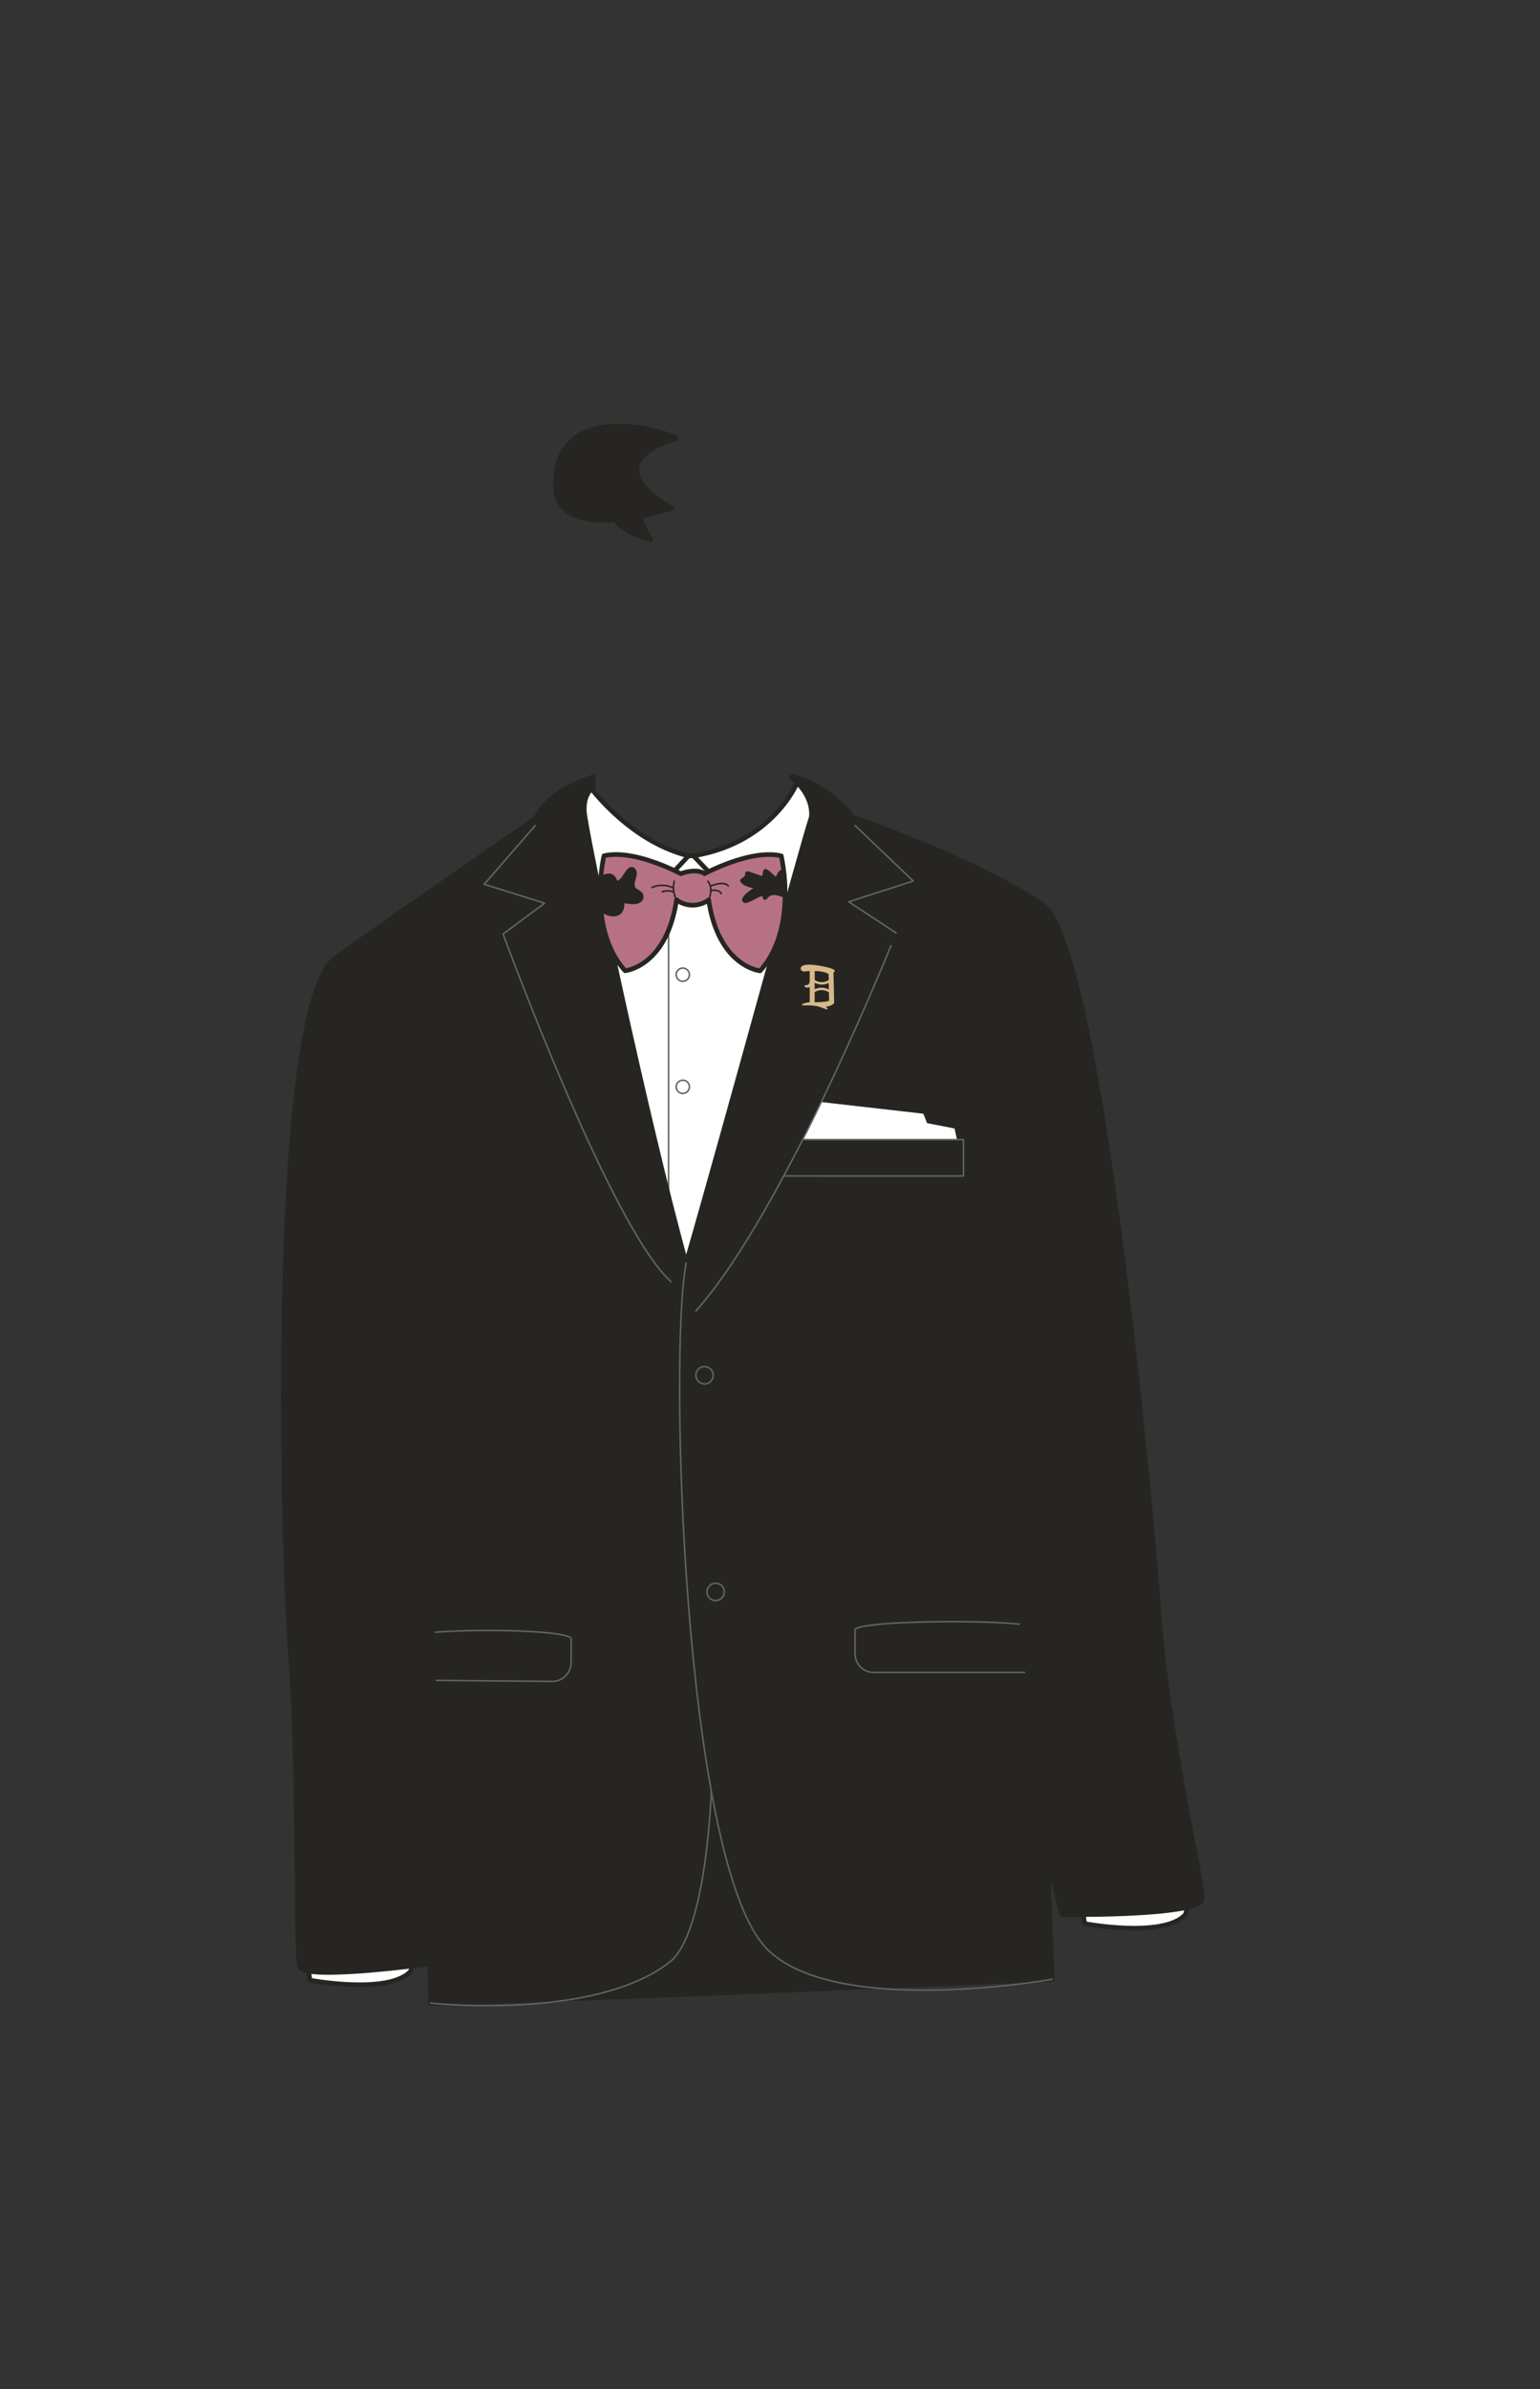 <svg xmlns="http://www.w3.org/2000/svg" width="1000" height="1550" viewBox="0 0 1000 1550"><rect x="0" y="0" width="1000" height="1550" fill="#333333" stroke="none"/><path d="M197.87 1262.77l3.44 22s50.27 9.39 64.94-5.41c3.48-3.51 0-31.27 0-31.27zM700.89 1226.08l3.44 22s50.26 9.39 64.93-5.41c3.48-3.51 0-31.28 0-31.28z" fill="#fff" stroke="#262521" stroke-linecap="round" stroke-linejoin="round" stroke-width="3"/><path stroke-width="3" stroke="#262521" stroke-linecap="round" stroke-linejoin="round" fill="#262521" d="M398.63 1151.18H547.9v133.77H398.63z"/><path d="M533.22 530.87s-63 24.42-84.61 24.42-81.06-23.87-81.06-23.87l-97.08 65.27L456.54 844l188-270.23z" fill="#fff" stroke="#262521" stroke-linecap="round" stroke-linejoin="round" stroke-width="3"/><path fill="none" stroke="#636363" stroke-linecap="round" stroke-linejoin="round" d="M434.13 568.63v223.83"/><circle cx="443.38" cy="705.14" r="4.3" fill="none" stroke="#636363" stroke-linecap="round" stroke-linejoin="round"/><circle cx="443.38" cy="632.38" r="4.3" fill="none" stroke="#636363" stroke-linecap="round" stroke-linejoin="round"/><path d="M380.29 506.85s26.26 38.42 66.82 48.44l-69 73.33s-27.25-75.46-18.65-92.12a147.58 147.58 0 0120.83-29.65zM518.1 506.85s-15.38 39.68-67.8 48.44l69.95 73.33s30.79-73 22.19-89.66-24.34-32.11-24.34-32.11z" fill="#fff" stroke="#262521" stroke-linecap="round" stroke-linejoin="round" stroke-width="3"/><path d="M752.22 1043c-3.84-55.87-37.47-431.58-75.77-456.57C643.12 564.72 591 543 553.73 530.29c-13.69-19.43-40.16-28.18-40-26 0 0 14.32 10.12 13.16 25.65-7.45 22.84-54 195-81.35 289.55C419.82 727 380.68 541.54 379.49 527c-1-11.83 5.61-16.15 5.61-16.15l.28-6.85s-28.55 8-37.45 26.87c0 0-103.14 71.12-129 89.87-44.73 27-35.8 384-30.27 452.4 5.65 69.91 2.94 199.59 6.16 203.57 6.51 8.08 84.32-2.58 84.32-2.58l.52 25.49c18.34.81 403.58-15.43 403.58-15.43l-3-78.55 9.37 36.59c25.11.15 90.22-.41 90.88-10.27.77-12.21-22.7-107.7-28.27-188.96z" fill="#262521" stroke="#262521" stroke-linecap="round" stroke-linejoin="round" stroke-width="3"/><path d="M279.64 1299.62s106.27 11.57 155.16-26.56c24.19-18.87 27.08-111 27.08-111" fill="none" stroke="#636363" stroke-linecap="round" stroke-linejoin="round"/><path d="M445.58 819.48c-11.45 57.27-1.78 389.68 52.37 444.92 44.09 45 185.27 19.79 185.27 19.79" fill="none" stroke="#636363" stroke-linecap="round" stroke-linejoin="round"/><path fill="#fff" d="M521.24 739.39l12.08-24.36 66.25 7.55 2.43 6.12 17.84 3.48 1.6 7.21h-100.2z"/><path fill="none" stroke="#636363" stroke-linecap="round" stroke-linejoin="round" d="M521.24 739.39h104.39v23.59H508.92"/><circle cx="457.49" cy="892.27" r="5.63" fill="none" stroke="#636363" stroke-linecap="round" stroke-linejoin="round"/><circle cx="464.72" cy="1032.84" r="5.63" fill="none" stroke="#636363" stroke-linecap="round" stroke-linejoin="round"/><path d="M665.32 1085.11h-98a12.11 12.11 0 01-12.08-12.11v-15.47c0-5.32 74.28-7 106.57-3.76M282.64 1059c35.53-2.54 88.2-.66 88.2 4.34v15.46a12.1 12.1 0 01-12.07 12.07l-75.4-.64" fill="none" stroke="#636363" stroke-linecap="round" stroke-linejoin="round"/><path d="M439.31 583.83c-6.44 43.43-33.41 46-33.41 46-24.84-27.57-13.71-74.59-13.71-74.59C412 550.63 442 566.86 442 566.86s10-3.88 15.52 0c0 0 30-16.23 49.78-11.57 0 0 11.13 47-13.72 74.59 0 0-27-2.62-33.41-46a17.59 17.59 0 01-20.82 0z" fill="#b67284" stroke="#262521" stroke-linecap="round" stroke-linejoin="round" stroke-width="3"/><path d="M461.44 574.87s8.68-3.7 11.5 0M436.73 575.86a16.23 16.23 0 00-13.41 0" fill="none" stroke="#262521" stroke-linecap="round" stroke-linejoin="round"/><path d="M490.07 577.51a33.28 33.28 0 00-4.82 3.61c-.53.51-2.84 2.85-1.38 3.23.74.19 2-.5 2.7-.78 1-.43 2-1 3-1.46a20.87 20.87 0 015-2.19 1.58 1.58 0 012 1.49 3.09 3.09 0 00.24.89 7 7 0 016.37-3.1 27.51 27.51 0 016.53 1.83 126 126 0 00-.82-15.52h-.43c-1.74.44-2.53 2.14-3.05 3.7a1.56 1.56 0 01-2.27.93c-2.05-1.43-3.81-3.51-6-4.83a15.21 15.21 0 00-.61 3 1.57 1.57 0 01-2 1.49c-3.12-.83-6.08-2.18-9.19-3 .13 1.65-.71 3.11-2.63 4.17l-.58.36c.38.36 1 1.13 1.25 1.32a15.52 15.52 0 006.22 2.06c1.51.22 1.47 2.14.47 2.8zM410.06 564c-1.13.07-2.2 1.75-2.78 2.55-1.66 2.24-3.16 5.41-6 6.37a1.57 1.57 0 01-1.9-1.08c-.58-1.57-1.52-3.25-3.33-3.53a8.27 8.27 0 00-4.64 1.15c-.47.23-.91.5-1.35.76a117 117 0 00.07 19.44 13.33 13.33 0 007 3.34 6.21 6.21 0 004.84-1.12c1.67-1.41 2-3.75 2-5.81a1.58 1.58 0 012-1.49c2.84.47 9.29 1.67 10.34-2.14.79-2.9-3.41-3.76-4.79-5.63-2.24-3 .36-6.87.48-10.1.07-1.01-.6-2.71-1.94-2.71z" fill="#262521" stroke="#262521" stroke-linecap="round" stroke-linejoin="round" stroke-width="3"/><path d="M459.63 571.7s4 4.3.5 12.13M437.86 571.7a16.7 16.7 0 001.45 12.13M461.57 577.76s5.37-1.07 6.75 2M437.32 578.58s-4.46-1.34-7.29.1" fill="none" stroke="#262521" stroke-linecap="round" stroke-linejoin="round"/><path d="M555.27 535.62l37.72 36-41.84 13.49 30.76 20.19S511 784.15 451.86 850.61M347.54 535.62l-33.12 38.11L353.61 586l-26.92 20s69.8 190.44 109.12 225.63" fill="none" stroke="#636363" stroke-linecap="round" stroke-linejoin="round"/><path d="M541.66 629.3c-1-1.32-14.23-4.23-19-3.21-4.51 1-2.76 4.54-.1 4.19 1-.13 2.09-.21 3.25-.26v6.29c-.23 4.19-3.51 2.29-3.44 3.16s1.07 1.31 1.9 1.31h.13a5.65 5.65 0 001.41-.3v9.77c-1.12 0-5.14.86-5.14 1.64s3.41.13 7.71.62 7.19 2.16 8.42 2.41c1.6.32-.57-1.78-.57-1.78a8.52 8.52 0 004.89-1.81l.53-.49-.41-20s1.46-.21.42-1.54zm-3.53 6.59a8.35 8.35 0 01-9.09-.07V630c3.71.1 7.41.69 9 2.08zm0 1.81l.09 4.33a9.89 9.89 0 00-9.22-.15v-4.27a11 11 0 004.83 1.2 9.23 9.23 0 004.34-1.11zM529 650.27v-6.55a8.41 8.41 0 019.26.14l.11 5.42c-1.46.64-5.18.96-9.37.99z" fill="#d7b98a"/><path d="M439.33 284.5c-3.38-3.65-80-27.87-78.5 31.21.49 19.63 19.29 23 38.37 21.54 4.9 5.71 12.37 10.31 23.37 13a90.64 90.64 0 01-7.5-15.17 188.2 188.2 0 0021.13-5.26c-52.92-31.47 3.13-45.32 3.13-45.32z" fill="#262521" stroke="#262521" stroke-linecap="round" stroke-linejoin="round" stroke-width="3"/></svg>